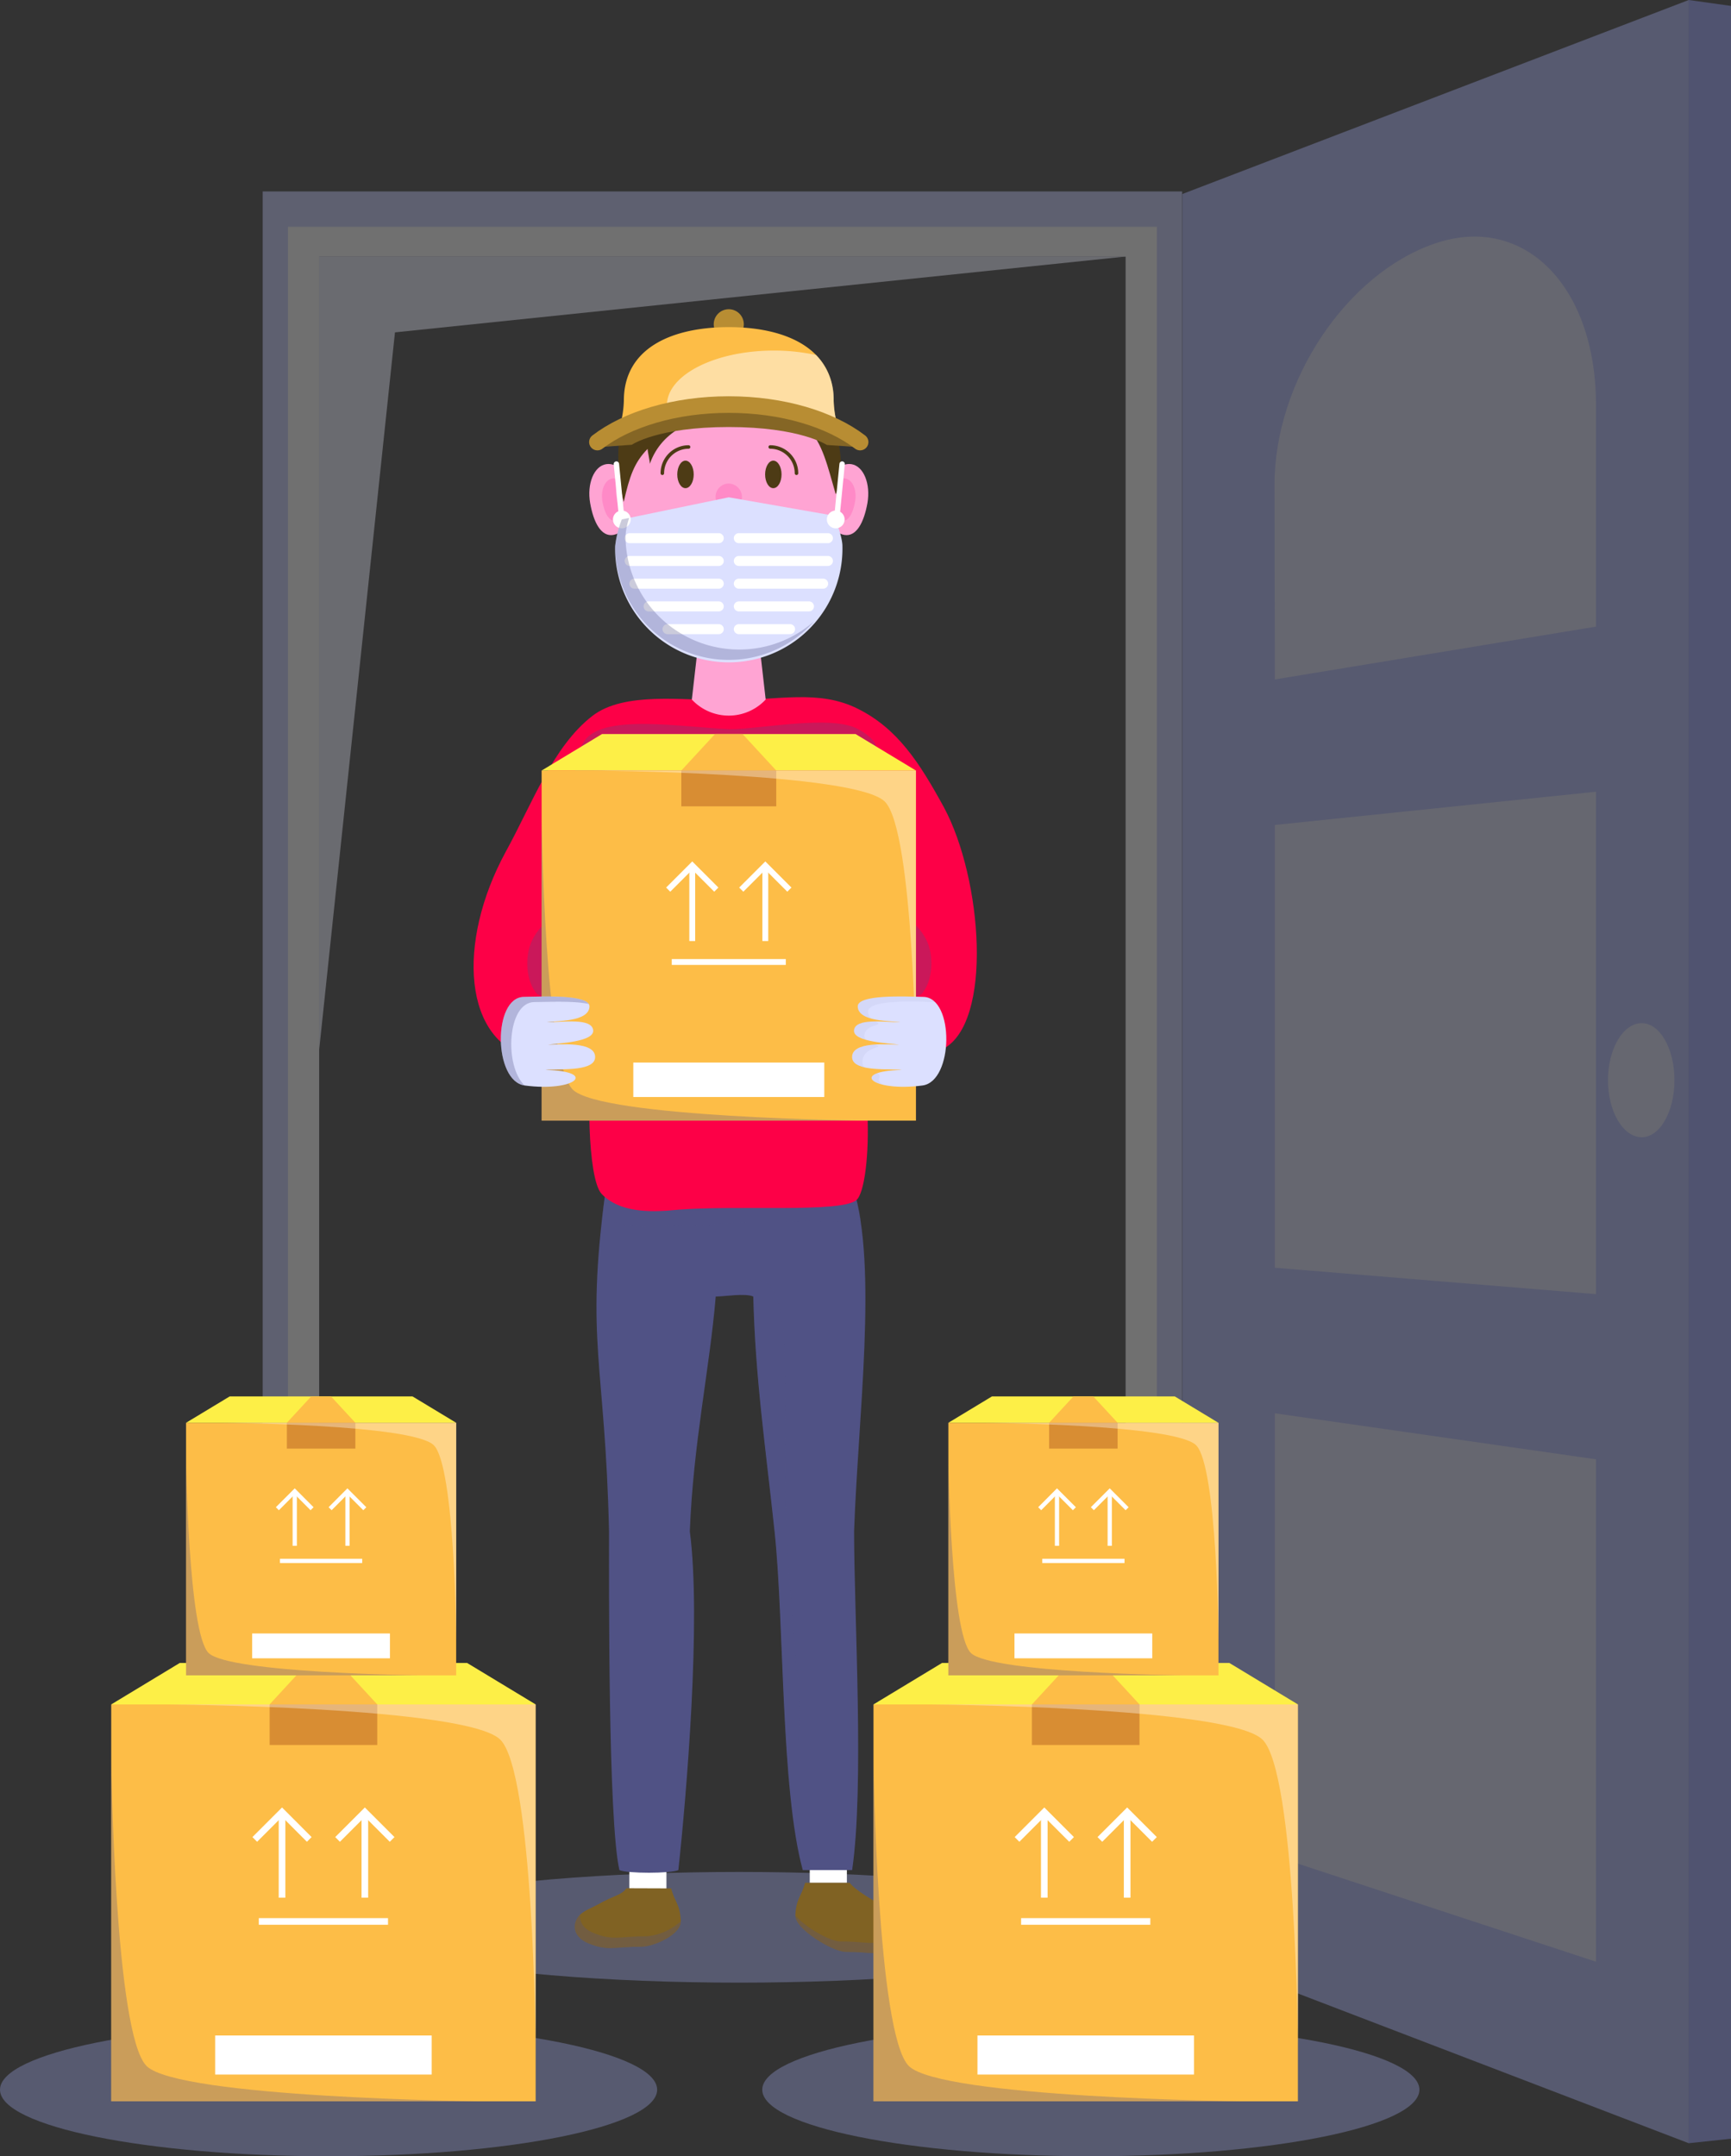 <svg xmlns="http://www.w3.org/2000/svg" viewBox="0 0 333.82 415.72"><rect x="0" y="0" width="333.82" height="415.72" fill="#333333" stroke="none"/><defs><style>.cls-1{isolation:isolate;}.cls-2{fill:#fd0047;}.cls-20,.cls-25,.cls-27,.cls-3,.cls-5{opacity:0.3;}.cls-25,.cls-26,.cls-3,.cls-31{mix-blend-mode:multiply;}.cls-20,.cls-25,.cls-4{fill:#505285;}.cls-29,.cls-5{fill:#abb4ff;}.cls-15,.cls-24,.cls-6{fill:#fff;}.cls-7{fill:#806223;}.cls-8{fill:#ffa4d3;}.cls-9{fill:#ff8ac7;}.cls-10{fill:#4d3b15;}.cls-11,.cls-16,.cls-18,.cls-19,.cls-22,.cls-32,.cls-33{fill:none;stroke-miterlimit:10;}.cls-11{stroke:#4d3b15;stroke-width:0.68px;}.cls-11,.cls-16,.cls-18,.cls-19{stroke-linecap:round;}.cls-12{fill:#b88d33;}.cls-13{fill:#856625;}.cls-14{fill:#fdbd47;}.cls-15{opacity:0.5;}.cls-16{stroke:#b88d33;stroke-width:3.2px;}.cls-17{fill:#dce0ff;}.cls-18,.cls-19,.cls-22,.cls-32,.cls-33{stroke:#fff;}.cls-18{stroke-width:1.93px;}.cls-19{stroke-width:1.04px;}.cls-21{fill:#fdef47;}.cls-22{stroke-width:1.13px;}.cls-23{fill:#d88d33;}.cls-24{opacity:0.35;}.cls-26{opacity:0.2;}.cls-28{fill:#c2c9ff;}.cls-30{fill:#929dff;}.cls-31{fill:#ecedff;}.cls-32{stroke-width:1.28px;}.cls-33{stroke-width:0.82px;}</style></defs><title>delivery</title><g class="cls-1"><g id="Layer_2" data-name="Layer 2"><g id="OBJECTS"><path class="cls-2" d="M102.78,204.08c-13.51-3-14.81-22.32-5.23-39.9,5.07-9.21,9.11-20.32,16.7-26.16,6.09-4.7,17.43-3,25.61-3,10.39,0,18-2.16,25.59,1.64s11.8,10.23,16.59,19c7.4,13.77,9.52,41.57-.21,46.6-14.19,7.32-28.1.42-42.91,2.79Z"/><g class="cls-3"><path class="cls-4" d="M103.65,191.71c-2.26-2.36-2.54-7.42-1-10.48,1-2.13,4.26-5.78,5.48-3.77,1.51,2.82,1.2,13.07-1.06,15.78Zm74,0c2.26-2.36,2.54-7.42,1-10.48-1-2.13-4.26-5.78-5.48-3.77-1.51,2.82-1.2,13.07,1.06,15.78Z"/></g><ellipse class="cls-5" cx="142.55" cy="371.58" rx="72.56" ry="10.67"/><rect class="cls-6" x="121.36" y="359.59" width="7.16" height="5.48"/><path class="cls-7" d="M120.81,364.05c-1,1.4-2.29,1.28-5.72,3.25-1,.54-2.8,1.2-3.55,2.21-1.29,1.72-.87,4,1.91,5.15,3.86,1.58,4.85.66,10.25.66,2.35,0,7.73-2.33,7.59-5-.16-3.28-1.2-3.62-1.86-6.24Z"/><g class="cls-3"><path class="cls-4" d="M124.71,373.31c-5.41,0-6.4.93-10.26-.65-2-.8-2.73-2.18-2.57-3.53a2.38,2.38,0,0,0-.34.38c-1.29,1.72-.87,4,1.91,5.15,3.86,1.58,4.85.66,10.25.66,2.31,0,7.53-2.25,7.58-4.89A11.28,11.28,0,0,1,124.71,373.31Z"/></g><rect class="cls-6" x="156.16" y="357.54" width="7.16" height="5.48"/><path class="cls-7" d="M163.87,363c1,1.39,4.34,3.32,7.77,5.29,1,.54,2.8,1.2,3.55,2.21,1.29,1.73.87,4-1.91,5.15-3.86,1.58-4.85.66-10.25.66-2.35,0-9.78-4.38-9.65-7.08.17-3.27,1.21-3.62,1.87-6.23Z"/><g class="cls-3"><path class="cls-4" d="M175.19,370.51a2.38,2.38,0,0,0-.34-.38c.16,1.35-.6,2.73-2.57,3.53-3.86,1.58-4.86.65-10.25.65-1.8,0-6.54-2.55-8.63-5,.07,2.72,7.31,7,9.63,7,5.4,0,6.39.92,10.25-.66C176.06,374.53,176.48,372.24,175.19,370.51Z"/></g><path class="cls-4" d="M116.7,230.16c-3.82,28.8,0,32.3.75,65.07,0,9.56-.2,55.76,2,65.32,1.49.68,9.88.68,11.37,0,1.55-14.33,4.45-48.25,2.21-65.32.68-17.14,3.79-31,5-45.27,1.49,0,5.75-.69,7.24,0,.37,15.57,2.35,28.89,4.1,45.27,1.9,17.86,1.16,49.65,5.44,65.32h9.52c2.38-16.2.38-48.93.38-65.32.75-21.84,4.6-51.15-.16-66.12Z"/><path class="cls-2" d="M114.34,204.72c-1.11,3.59-1.13,22.36,1.66,25.44,3.36,3.58,9.21,3.63,14.24,3.12,11.73-1,31.74.64,34.89-1.88s3.76-30.07-3.51-36.21Z"/><path class="cls-8" d="M119,95.88c0-20.2,9.66-25.77,21.57-25.77s21.57,5.57,21.57,25.77c0,12.33-9.65,29.17-21.57,29.17S119,109.44,119,95.88Z"/><path class="cls-8" d="M147.66,134.87a9.73,9.73,0,0,1-14.24,0l2.05-17.94h10.15Z"/><path class="cls-8" d="M167.28,97c-.66,3.71-2.13,6.55-4.48,6.13s-4.72-3.93-4.07-7.64,3.1-6.37,5.46-6S167.93,93.28,167.28,97Z"/><path class="cls-8" d="M113.81,97c.65,3.71,2.12,6.55,4.48,6.13s4.72-3.93,4.06-7.64-3.09-6.37-5.45-6S113.16,93.28,113.81,97Z"/><path class="cls-9" d="M164.9,96.72c-.39,2.22-1.27,3.93-2.68,3.68s-.37-2.36,0-4.58-.6-3.82.81-3.57S165.29,94.5,164.9,96.72Z"/><path class="cls-9" d="M116.18,96.72c.4,2.22,1.28,3.93,2.69,3.68s.37-2.36,0-4.58.61-3.82-.8-3.57S115.79,94.5,116.18,96.72Z"/><path class="cls-9" d="M143.08,95.88a2.54,2.54,0,1,1-2.54-2.65A2.6,2.6,0,0,1,143.08,95.88Z"/><path class="cls-10" d="M133.78,91.47c0,1.46-.71,2.65-1.59,2.65s-1.58-1.19-1.58-2.65.71-2.66,1.58-2.66S133.78,90,133.78,91.47Z"/><path class="cls-10" d="M150.72,91.47c0,1.46-.71,2.65-1.59,2.65s-1.58-1.19-1.58-2.65.71-2.66,1.58-2.66S150.72,90,150.72,91.47Z"/><path class="cls-11" d="M127.73,91.24a5.07,5.07,0,0,1,5.06-5.06"/><path class="cls-11" d="M153.6,91.24a5.07,5.07,0,0,0-5.06-5.06"/><path class="cls-10" d="M120.55,79.78c-2.18,5.11-1.21,13.69-.27,17,1.15-5,2-7.54,4.6-10.23,0,.4.44,2.34.44,2.88,4.7-13.4,26.88-9.94,30.36-6.87,2.94,2.61,4,7.67,5.49,12.73,3-5.82-1-20.64-6.94-21l-25.5.45Z"/><path class="cls-12" d="M143.39,63.07a2.9,2.9,0,1,0-2.85,2.35A2.63,2.63,0,0,0,143.39,63.07Z"/><path class="cls-13" d="M140.54,79c10.4,0,19.61,2.85,25.33,7.23l-6.41-.44s-5.14-3.46-18.92-3.46-18.69,3.42-18.69,3.42l-6.64.48C120.93,81.81,130.15,79,140.54,79Z"/><path class="cls-14" d="M140.54,78a47.11,47.11,0,0,0-21.13,4.61,19.87,19.87,0,0,0,.9-5.38c0-10,9.06-14.16,20.23-14.16s20.23,4.21,20.23,14.16a19.88,19.88,0,0,0,.91,5.38A47.16,47.16,0,0,0,140.54,78Z"/><path class="cls-15" d="M128.74,79.3a5.57,5.57,0,0,1-.13-1.16c0-5.82,9.24-10.55,20.63-10.55a38.06,38.06,0,0,1,8.14.86,12.09,12.09,0,0,1,3.39,8.78,19.88,19.88,0,0,0,.91,5.38A47.16,47.16,0,0,0,140.54,78,53.39,53.39,0,0,0,128.74,79.3Z"/><path class="cls-16" d="M115.21,85.23c5.72-4.39,14.94-7.23,25.33-7.23s19.61,2.84,25.33,7.23"/><path class="cls-17" d="M118.63,105.31a20.9,20.9,0,0,1,1.28-5.16l20.63-4.27,20.26,3.54s1.66,3.85,1.66,5.89a21.92,21.92,0,1,1-43.83,0Z"/><line class="cls-18" x1="121.43" y1="103.76" x2="138.61" y2="103.76"/><line class="cls-18" x1="121.43" y1="108.15" x2="138.61" y2="108.15"/><line class="cls-18" x1="122.34" y1="112.53" x2="138.61" y2="112.53"/><line class="cls-18" x1="125.08" y1="116.91" x2="138.61" y2="116.91"/><line class="cls-18" x1="128.73" y1="121.3" x2="138.61" y2="121.3"/><line class="cls-18" x1="142.48" y1="103.76" x2="159.66" y2="103.76"/><line class="cls-18" x1="142.48" y1="108.15" x2="159.66" y2="108.15"/><line class="cls-18" x1="142.48" y1="112.53" x2="158.74" y2="112.53"/><line class="cls-18" x1="142.48" y1="116.91" x2="156.01" y2="116.91"/><line class="cls-18" x1="142.48" y1="121.3" x2="152.36" y2="121.3"/><path class="cls-6" d="M121.63,100.15a1.71,1.71,0,1,0-1.71,1.71A1.72,1.72,0,0,0,121.63,100.15Z"/><path class="cls-6" d="M162.88,100.15a1.71,1.71,0,1,0-1.71,1.71A1.71,1.71,0,0,0,162.88,100.15Z"/><line class="cls-19" x1="119.92" y1="100.15" x2="118.87" y2="89.47"/><line class="cls-19" x1="161.35" y1="100.15" x2="162.4" y2="89.47"/><path class="cls-20" d="M142.55,125.23a21.92,21.92,0,0,1-21.92-21.92,13.64,13.64,0,0,1,.7-3.45l-1.42.29a20.9,20.9,0,0,0-1.28,5.16A21.91,21.91,0,0,0,157,119.78,21.8,21.8,0,0,1,142.55,125.23Z"/><g class="cls-3"><path class="cls-4" d="M112.55,143.09c3.34-5.7,19.16-2.82,28.32-2.51,5.8,0,19.34-2.8,24.54-.05,16.18,8.85-26.68,14.32-30,14.93C135.37,155.46,103.37,158.81,112.55,143.09Z"/></g><rect class="cls-14" x="104.45" y="148.56" width="72.19" height="67.5"/><polygon class="cls-21" points="164.99 141.52 116.1 141.52 104.45 148.56 176.64 148.56 164.99 141.52"/><polyline class="cls-22" points="128.86 171.52 133.5 166.88 138.14 171.52"/><line class="cls-22" x1="133.5" y1="166.88" x2="133.5" y2="181.43"/><polyline class="cls-22" points="142.95 171.52 147.59 166.88 152.23 171.52"/><line class="cls-22" x1="147.59" y1="166.88" x2="147.59" y2="181.43"/><line class="cls-22" x1="129.55" y1="185.47" x2="151.54" y2="185.47"/><rect class="cls-6" x="122.13" y="204.86" width="36.83" height="6.64"/><polygon class="cls-14" points="143.2 141.52 137.89 141.52 131.39 148.56 149.7 148.56 143.2 141.52"/><rect class="cls-23" x="131.39" y="148.56" width="18.31" height="6.9"/><path class="cls-24" d="M176.64,206.55s-.37-46.35-6-52-56.69-6-56.69-6h62.69Z"/><path class="cls-25" d="M104.45,158.07s.57,46.55,6,52,56.69,6,56.69,6H104.45Z"/><path class="cls-17" d="M178.08,192.2c-3.47-.07-12.79-.54-12.67,1.88.14,3,6.54,2.7,8.21,3-3.18,0-8.57-.85-8.92,1.5s7.05,2.56,8.72,2.84c-1.95,0-9.37-.79-9.09,2.55.28,2.79,7.62,2,9.57,2.31-10.2.25-5.8,4.29,4,3C183.92,208.48,184.07,192.32,178.08,192.2Z"/><g class="cls-26"><g class="cls-3"><path class="cls-4" d="M167,200.42a1,1,0,0,1-.31-.86c.35-2.35,4.11-1.62,2.1-2.65-2.1,0-3.9.33-4.1,1.65C164.56,199.44,165.6,200,167,200.42Z"/></g><g class="cls-3"><path class="cls-4" d="M168,196.37a1.85,1.85,0,0,1-.6-1.29c-.12-2.42,9.2-2,12.67-1.88a2.23,2.23,0,0,1,.27,0,3.21,3.21,0,0,0-2.27-1c-3.47-.07-12.79-.54-12.67,1.88C165.47,195.31,166.59,196,168,196.37Z"/></g><g class="cls-3"><path class="cls-4" d="M166.33,205c-.28-3.34,4.7-2.91,2.47-3.59-2.37.14-4.63.72-4.47,2.59.09,1,1.07,1.52,2.36,1.82A1.5,1.5,0,0,1,166.33,205Z"/></g><g class="cls-3"><path class="cls-4" d="M169.2,206.88c-1.89.65-1.28,1.65,1,2.22C168.54,208,170.39,207.77,169.2,206.88Z"/></g></g><g class="cls-3"><path class="cls-4" d="M165.13,231.4c-3.15,2.52-23.16.85-34.89,1.88-4.73.48-10.19.46-13.61-2.52-.19,1.43-.36,2.81-.51,4.13a24.05,24.05,0,0,0,8.46,1.64c4.54-.2,9.68-.2,14.22-.59,5.72-.4,11.64-.4,17.37-.59a75.94,75.94,0,0,0,9.81-.16c-.22-1.36-.47-2.65-.77-3.87Z"/></g><g class="cls-3"><path class="cls-4" d="M151.44,283.18c0-7.92.27-15.56-.27-23.2,0-3.28-.3-9.12-2.49-11.85-2.72-3-6.25-.43-10.07-1a5.23,5.23,0,0,0-.54,2.19V250c1.49,0,5.75-.69,7.24,0,.37,15.57,2.35,28.89,4.1,45.27,1.31,12.29,1.37,31.17,2.67,46.86,1.92-4,2.47-10.55,2.08-15.25C152.8,312.93,151.44,297.37,151.44,283.18Z"/></g><path class="cls-17" d="M101,192.2c3.48-.07,12.8-.54,12.68,1.88-.14,3-6.54,2.7-8.22,3,3.19,0,8.58-.85,8.93,1.5s-7,2.56-8.73,2.84c2,0,9.38-.79,9.1,2.55-.28,2.79-7.62,2-9.57,2.31,10.2.25,5.8,4.29-4,3C95.17,208.48,95,192.32,101,192.2Z"/><g class="cls-3"><path class="cls-4" d="M103,193.2c2.4,0,7.57-.29,10.52.36-1.18-1.83-9.32-1.42-12.52-1.36-6,.12-5.83,16.22.16,17.06C97.23,205.58,97.79,193.3,103,193.2Z"/></g><g class="cls-27"><polygon class="cls-28" points="50.66 36.91 50.66 376.31 61.54 376.31 61.54 49.46 217.09 49.46 217.09 376.31 227.97 376.31 227.97 36.91 50.66 36.91"/><path class="cls-29" d="M325.67,413.21,228,375.8V37.41L325.67,0Z"/><path class="cls-17" d="M245.85,131l61.94-10.19V78.13c0-23-13.87-37-31-31.21s-31,26.63-31,46.47Z"/><path class="cls-17" d="M245.85,159.05v85.37l61.94,5.09V152.64Z"/><path class="cls-17" d="M245.85,272.48v85.37l61.94,20.37V281.35Z"/><path class="cls-17" d="M310.09,208.26c0-6,2.87-10.92,6.42-11s6.41,4.86,6.41,11-2.87,11.09-6.41,11S310.09,214.26,310.09,208.26Z"/><polygon class="cls-30" points="325.67 413.21 333.82 412.34 333.82 1.14 325.67 0 325.67 413.21"/><polygon class="cls-31" points="61.54 202.5 61.54 49.46 217.09 49.46 76.17 64.08 61.54 202.5"/><polygon class="cls-6" points="55.53 43.73 55.53 376.31 61.54 376.31 61.54 49.46 217.09 49.46 217.09 376.31 223.1 376.31 223.1 43.73 55.53 43.73"/></g><path class="cls-5" d="M0,402.89c0-7.09,28.37-12.83,63.36-12.83s63.37,5.74,63.37,12.83-28.38,12.83-63.37,12.83S0,410,0,402.89Z"/><rect class="cls-14" x="21.45" y="328.61" width="81.85" height="76.52"/><polygon class="cls-21" points="90.09 320.62 34.66 320.62 21.45 328.61 103.3 328.61 90.09 320.62"/><polyline class="cls-32" points="49.13 354.64 54.39 349.38 59.64 354.64"/><line class="cls-32" x1="54.39" y1="349.38" x2="54.39" y2="365.87"/><polyline class="cls-32" points="65.1 354.64 70.36 349.38 75.62 354.64"/><line class="cls-32" x1="70.36" y1="349.38" x2="70.36" y2="365.87"/><line class="cls-32" x1="49.91" y1="370.45" x2="74.83" y2="370.45"/><rect class="cls-6" x="41.49" y="392.44" width="41.76" height="7.53"/><polygon class="cls-14" points="65.38 320.62 59.36 320.62 51.99 328.61 72.75 328.61 65.38 320.62"/><rect class="cls-23" x="52" y="328.61" width="20.75" height="7.82"/><path class="cls-24" d="M103.3,394.35s-.42-52.55-6.81-58.94-64.26-6.8-64.26-6.8H103.3Z"/><path class="cls-25" d="M21.45,339.39s.65,52.78,6.81,58.93,64.26,6.81,64.26,6.81H21.45Z"/><rect class="cls-14" x="35.88" y="274.31" width="52.09" height="48.7"/><polygon class="cls-21" points="79.56 269.23 44.29 269.23 35.88 274.31 87.97 274.31 79.56 269.23"/><polyline class="cls-33" points="53.49 290.88 56.84 287.53 60.18 290.88"/><line class="cls-33" x1="56.84" y1="287.53" x2="56.84" y2="298.03"/><polyline class="cls-33" points="63.66 290.88 67 287.53 70.35 290.88"/><line class="cls-33" x1="67.01" y1="287.53" x2="67.01" y2="298.03"/><line class="cls-33" x1="53.99" y1="300.94" x2="69.85" y2="300.94"/><rect class="cls-6" x="48.63" y="314.93" width="26.57" height="4.79"/><polygon class="cls-14" points="63.84 269.23 60.01 269.23 55.32 274.31 68.53 274.31 63.84 269.23"/><rect class="cls-23" x="55.32" y="274.31" width="13.21" height="4.98"/><path class="cls-24" d="M88,316.15s-.27-33.44-4.34-37.51-40.89-4.33-40.89-4.33H88Z"/><path class="cls-25" d="M35.88,281.17s.41,33.59,4.33,37.51S81.11,323,81.11,323H35.88Z"/><path class="cls-5" d="M147,402.89c0-7.09,28.37-12.83,63.37-12.83s63.36,5.74,63.36,12.83-28.37,12.83-63.36,12.83S147,410,147,402.89Z"/><rect class="cls-14" x="168.45" y="328.61" width="81.85" height="76.52"/><polygon class="cls-21" points="237.09 320.62 181.66 320.62 168.45 328.61 250.3 328.61 237.09 320.62"/><polyline class="cls-32" points="196.13 354.64 201.39 349.38 206.65 354.64"/><line class="cls-32" x1="201.39" y1="349.38" x2="201.39" y2="365.87"/><polyline class="cls-32" points="212.11 354.64 217.37 349.38 222.63 354.64"/><line class="cls-32" x1="217.37" y1="349.38" x2="217.37" y2="365.87"/><line class="cls-32" x1="196.92" y1="370.45" x2="221.84" y2="370.45"/><rect class="cls-6" x="188.5" y="392.44" width="41.76" height="7.53"/><polygon class="cls-14" points="212.39 320.62 206.37 320.62 199 328.61 219.75 328.61 212.39 320.62"/><rect class="cls-23" x="199" y="328.61" width="20.75" height="7.82"/><path class="cls-24" d="M250.3,394.35s-.42-52.55-6.81-58.94-64.26-6.8-64.26-6.8H250.3Z"/><path class="cls-25" d="M168.45,339.39s.66,52.78,6.81,58.93,64.26,6.81,64.26,6.81H168.45Z"/><rect class="cls-14" x="182.89" y="274.31" width="52.09" height="48.7"/><polygon class="cls-21" points="226.56 269.23 191.29 269.23 182.89 274.31 234.97 274.31 226.56 269.23"/><polyline class="cls-33" points="200.5 290.88 203.84 287.53 207.19 290.88"/><line class="cls-33" x1="203.84" y1="287.53" x2="203.84" y2="298.03"/><polyline class="cls-33" points="210.66 290.88 214.01 287.53 217.36 290.88"/><line class="cls-33" x1="214.01" y1="287.53" x2="214.01" y2="298.03"/><line class="cls-33" x1="201" y1="300.94" x2="216.86" y2="300.94"/><rect class="cls-6" x="195.64" y="314.93" width="26.57" height="4.79"/><polygon class="cls-14" points="210.84 269.23 207.01 269.23 202.32 274.31 215.53 274.31 210.84 269.23"/><rect class="cls-23" x="202.32" y="274.31" width="13.21" height="4.98"/><path class="cls-24" d="M235,316.15s-.27-33.44-4.33-37.51-40.9-4.33-40.9-4.33H235Z"/><path class="cls-25" d="M182.89,281.17s.41,33.59,4.33,37.51S228.11,323,228.11,323H182.89Z"/></g></g></g></svg>